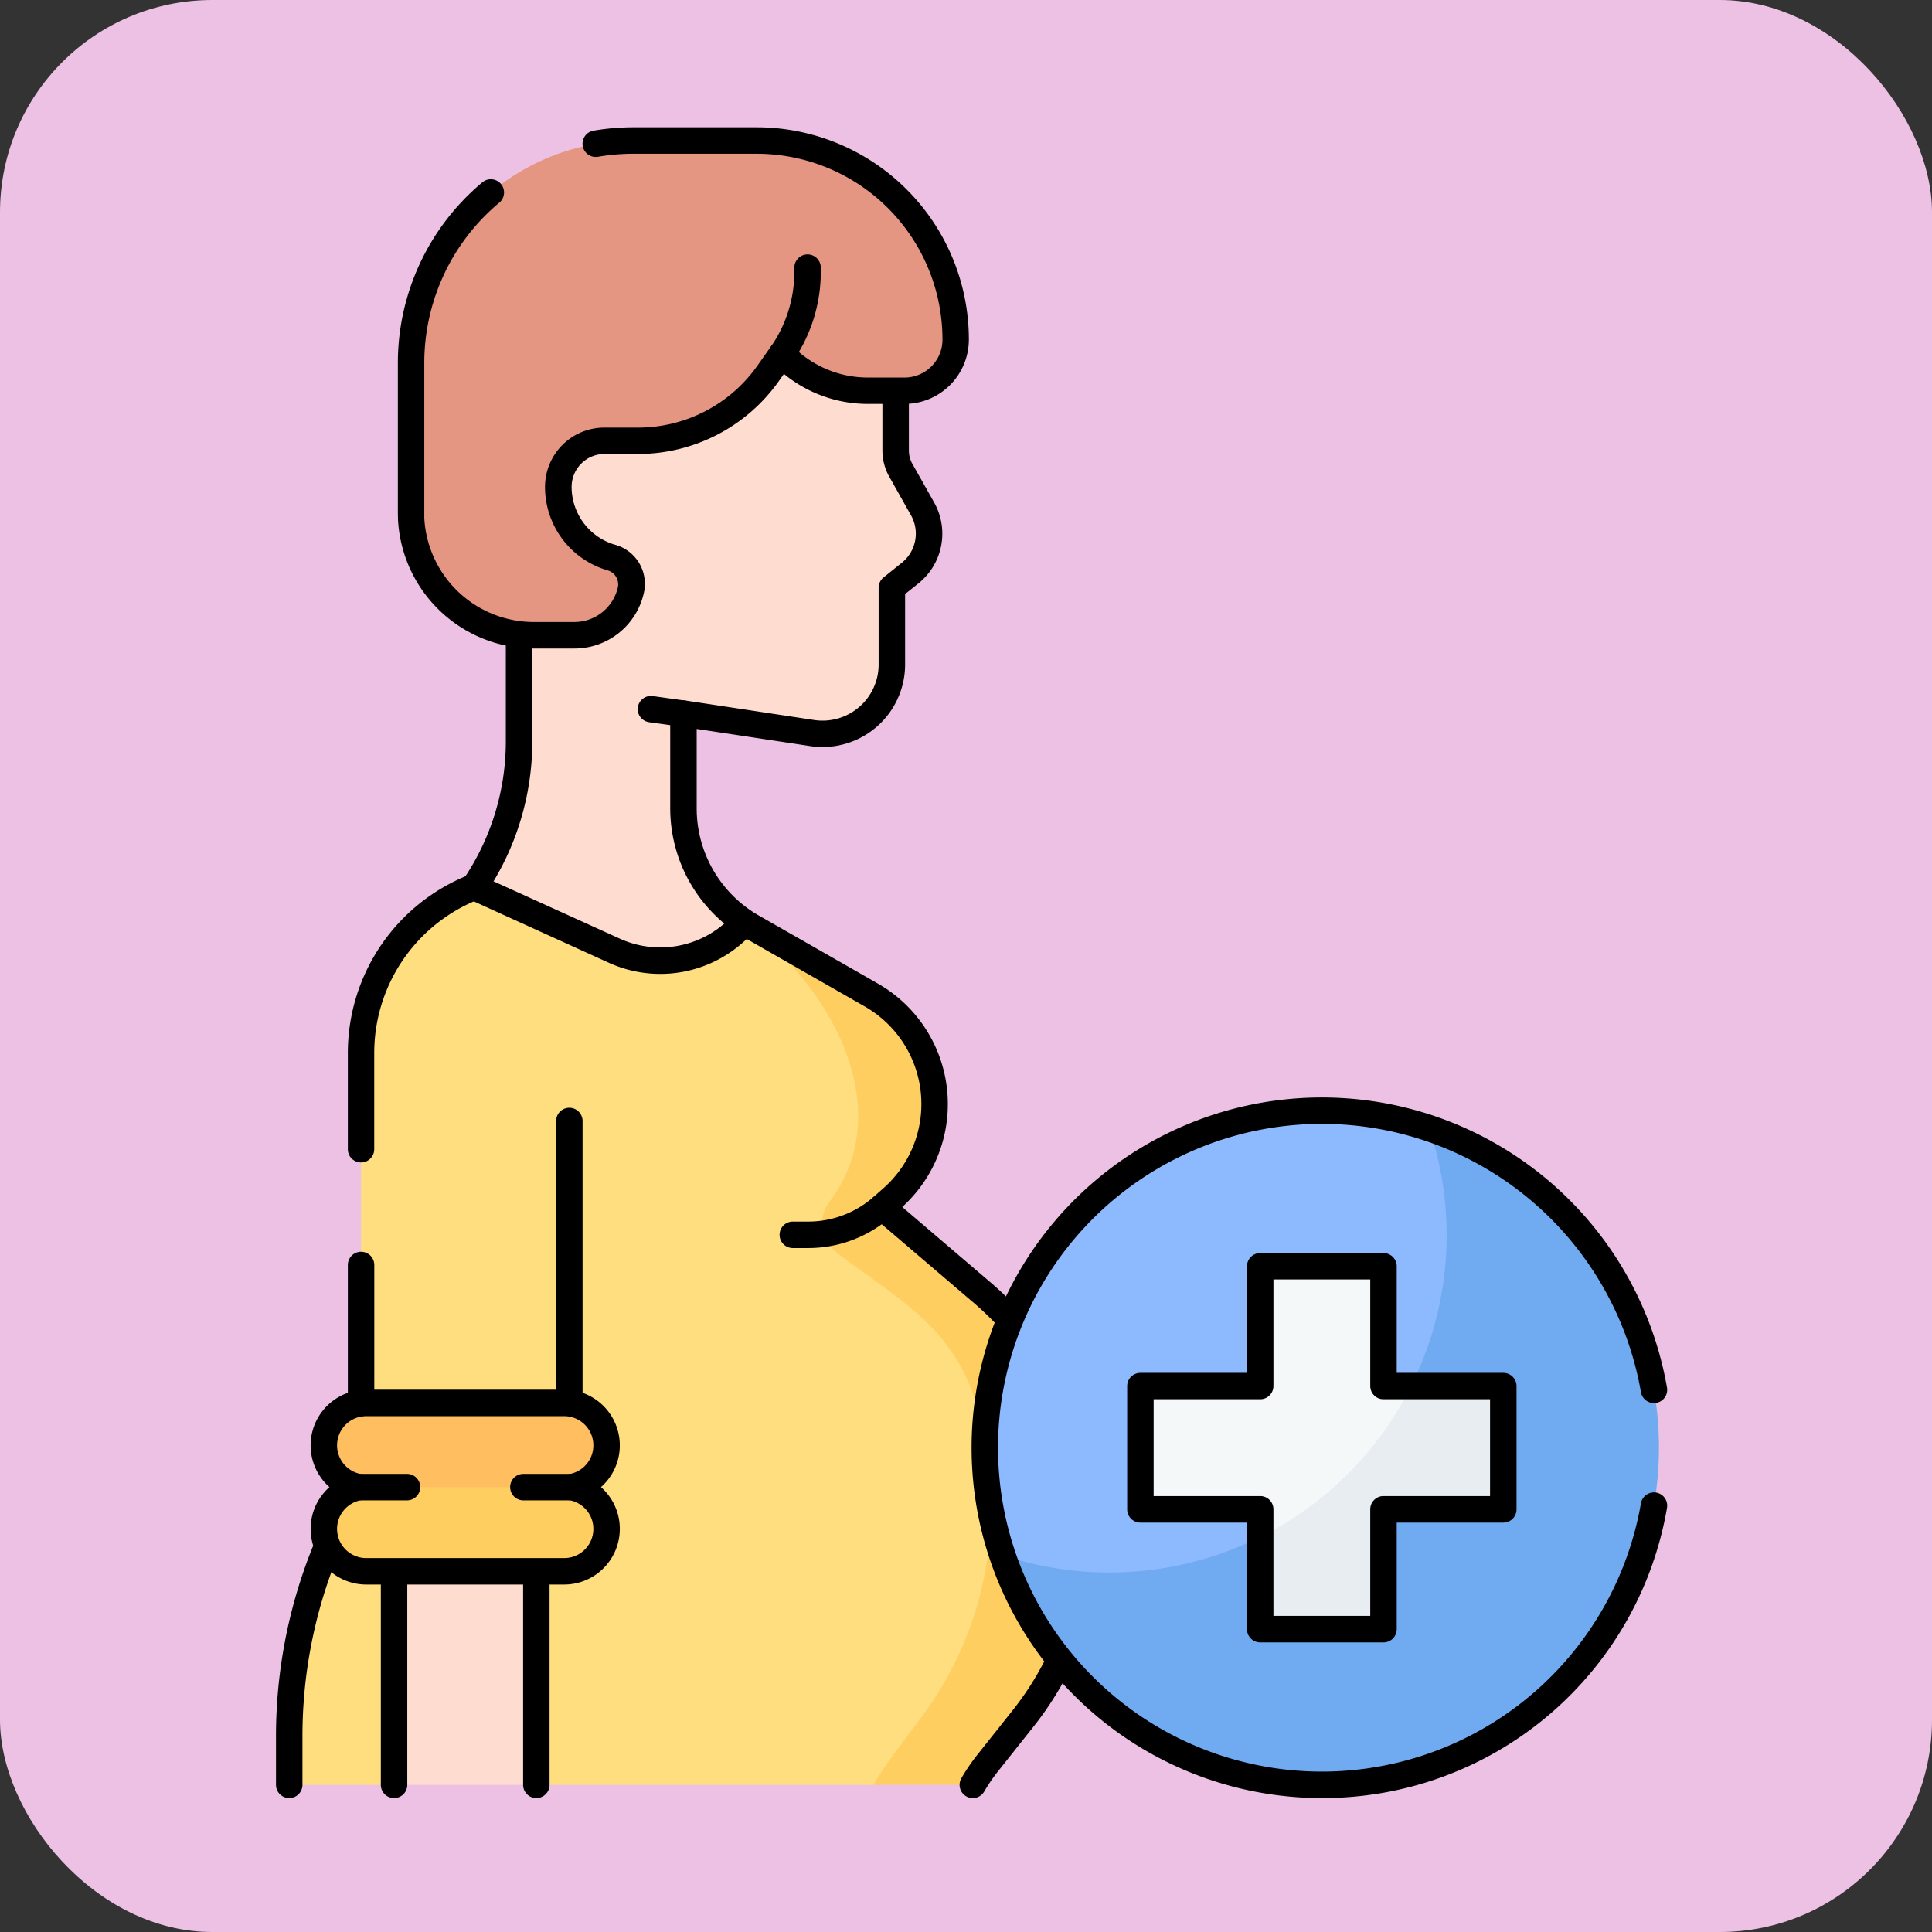 <svg xmlns="http://www.w3.org/2000/svg" width="91" height="91" viewBox="0 0 91 91">
  <rect x="0" y="0" width="91" height="91" fill="#333333" stroke="none"/>
  <g id="Grupo_1044585" data-name="Grupo 1044585" transform="translate(-440 -4716)">
    <rect id="Rectángulo_356045" data-name="Rectángulo 356045" width="91" height="91" rx="10" transform="translate(440 4716)" fill="#edc1e3"/>
    <g id="cuidado-prenatal" transform="translate(453 4722)">
      <g id="Grupo_1044583" data-name="Grupo 1044583" transform="translate(0.623 0.623)">
        <path id="Trazado_774474" data-name="Trazado 774474" d="M83.531,271.4c-.858,1.116-.864,1.881-1.643,3.022a.615.615,0,0,1-.52.281l-4.1.708H61.379l-3.6-1.7-3.1,1.7H50.362a.623.623,0,0,1-.623-.623v-1.652a23.319,23.319,0,0,1,2.429-10.362,23.687,23.687,0,0,0,.955-2.2v-19.6a8.444,8.444,0,0,1,5.326-7.849l6.485,1.683c1.878.852,3.721,1.521,5.265.155l1.014-.155c.109.072.221.14.335.206l4.919,3.467a5.921,5.921,0,0,1,2.869,3.969,5.486,5.486,0,0,1-1.972,5.354l-.453.4,4.465,3.877a14.485,14.485,0,0,1,4.736,7.868A12.883,12.883,0,0,1,83.531,271.4Z" transform="translate(-49.739 -197.963)" fill="#ffde80"/>
        <path id="Trazado_774475" data-name="Trazado 774475" d="M200.649,281.393c-.858,1.116-1.426,1.708-2.2,2.85a.618.618,0,0,1-.52.28H193.6c.586-1.06,1.709-2.42,2.375-3.356a16.425,16.425,0,0,0,2.8-13.066c-.768-4.873-3.72-6.188-6.939-8.669a1.7,1.7,0,0,1-.307-2.379c3.1-4.128.438-9.77-3.977-13.133.109.072.221.14.335.206l5.6,3.2a5.915,5.915,0,0,1,.961,9.594l-.453.4.3,1.112,1.457.386,2.96,2.528a14.509,14.509,0,0,1,1.938,20.053Z" transform="translate(-166.075 -207.08)" fill="#ffce61"/>
        <rect id="Rectángulo_356151" data-name="Rectángulo 356151" width="6.701" height="12.395" transform="translate(4.938 65.05)" fill="#ffdcd0"/>
        <path id="Trazado_774476" data-name="Trazado 774476" d="M126.171,45.8l-.86.692v3.617a3.265,3.265,0,0,1-3.716,3.235l-6.1-.922-.526,1.041.526,1.312v2.119a6.432,6.432,0,0,0,2.908,5.379l-.531.477a5.227,5.227,0,0,1-5.625.845l-6.607-3a12.251,12.251,0,0,0,2.115-6.881v-4.96a8.681,8.681,0,0,0-.991-4.028L108.5,40.58V37.5a8.757,8.757,0,0,1,8.757-8.759,8.231,8.231,0,0,1,8.231,8.229v3.057a1.9,1.9,0,0,0,.245.933l1.019,1.811A2.381,2.381,0,0,1,126.171,45.8Z" transform="translate(-96.928 -25.43)" fill="#ffdcd0"/>
        <path id="Trazado_774477" data-name="Trazado 774477" d="M73.524,412.625a2,2,0,0,1-2,2h-9.32a2,2,0,0,1-.343-3.966l5-.711,5,.711a2,2,0,0,1,1.656,1.967Z" transform="translate(-58.577 -347.236)" fill="#ffce61"/>
        <path id="Trazado_774478" data-name="Trazado 774478" d="M73.524,391.058a2,2,0,0,1-1.656,1.968h-10a2,2,0,0,1,.343-3.966h9.32A2,2,0,0,1,73.524,391.058Z" transform="translate(-58.578 -329.603)" fill="#ffbf61"/>
        <g id="Grupo_1044582" data-name="Grupo 1044582" transform="translate(32.76 45.69)">
          <path id="Trazado_774479" data-name="Trazado 774479" d="M259.974,316.591a15.861,15.861,0,0,0,.821,5.055c2.723,5.562,7.962,9.973,14.964,9.973,8.769,0,15.15-6.259,15.15-15.028,0-7-4.432-11.8-10-15.057a15.892,15.892,0,0,0-20.933,15.057Z" transform="translate(-259.974 -300.713)" fill="#8db9ff"/>
          <path id="Trazado_774480" data-name="Trazado 774480" d="M296.177,321.035a15.881,15.881,0,0,1-30.935,5.055,15.888,15.888,0,0,0,20.112-20.112A15.885,15.885,0,0,1,296.177,321.035Z" transform="translate(-264.421 -305.158)" fill="#70abf2"/>
          <path id="Trazado_774481" data-name="Trazado 774481" d="M307.356,353.4h4.969a.337.337,0,0,0,.337-.337V348.1a.337.337,0,0,1,.337-.337h5.132a.337.337,0,0,1,.337.337v4.969a.337.337,0,0,0,.337.337h.966l3.709.253a.337.337,0,0,1,.337.337l.107,4.646a.337.337,0,0,1-.337.337l-5.033-.017a.337.337,0,0,0-.337.337l.169,4.767a.337.337,0,0,1-.337.337l-4.756.205a.337.337,0,0,1-.337-.337l-.294-3.755v-.966a.337.337,0,0,0-.337-.337h-4.969a.337.337,0,0,1-.337-.337v-5.132A.337.337,0,0,1,307.356,353.4Z" transform="translate(-299.688 -340.427)" fill="#f5f8f9"/>
          <path id="Trazado_774482" data-name="Trazado 774482" d="M354.686,384.307v5.132a.337.337,0,0,1-.337.337H349.38a.338.338,0,0,0-.337.337v4.969a.337.337,0,0,1-.337.337h-5.132a.337.337,0,0,1-.337-.337v-4a15.941,15.941,0,0,0,7.11-7.11h4A.338.338,0,0,1,354.686,384.307Z" transform="translate(-330.262 -370.996)" fill="#e8edf2"/>
        </g>
        <path id="Trazado_774483" data-name="Trazado 774483" d="M102.846,7.5H97.057A10.482,10.482,0,0,0,86.575,17.982v7.064q0,.126.005.251a5.823,5.823,0,0,0,5.858,5.5h1.844a2.712,2.712,0,0,0,2.654-2.156,1.28,1.28,0,0,0-.9-1.494,3.461,3.461,0,0,1-2.518-3.33,2.173,2.173,0,0,1,2.173-2.173h1.581a7.974,7.974,0,0,0,6.773-4.09h0a2.722,2.722,0,0,1,1.932,1.316,5.591,5.591,0,0,0,2.114.415h1.735a2.407,2.407,0,0,0,2.407-2.407h0A9.38,9.38,0,0,0,102.846,7.5Z" transform="translate(-80.835 -7.5)" fill="#e59683"/>
      </g>
      <g id="Grupo_1044584" data-name="Grupo 1044584" transform="translate(0)">
        <path id="Trazado_774484" data-name="Trazado 774484" d="M253,470.978a.624.624,0,0,1-.538-.938,9.342,9.342,0,0,1,.75-1.1l1.674-2.108a13.907,13.907,0,0,0,1.552-2.437.623.623,0,1,1,1.116.556,15.156,15.156,0,0,1-1.691,2.656l-1.674,2.108a8.1,8.1,0,0,0-.65.951A.623.623,0,0,1,253,470.978Z" transform="translate(-220.179 -392.286)"/>
        <path id="Trazado_774485" data-name="Trazado 774485" d="M180.813,124.673a.622.622,0,0,1-.458-.2,13.858,13.858,0,0,0-1.182-1.137l-4.714-4.027a.623.623,0,0,1-.005-.943l.453-.4a5.293,5.293,0,0,0-.861-8.584l-5.6-3.2a7.067,7.067,0,0,1-3.559-6.126V95.591a.623.623,0,0,1,.717-.616l6.1.923a2.643,2.643,0,0,0,3-2.619V89.662a.623.623,0,0,1,.233-.486l.86-.692a1.755,1.755,0,0,0,.43-2.236l-1.02-1.811a2.528,2.528,0,0,1-.325-1.239V80.5a.623.623,0,1,1,1.247,0V83.2a1.279,1.279,0,0,0,.164.627l1.021,1.811a3,3,0,0,1-.735,3.819l-.628.5v3.318a3.89,3.89,0,0,1-4.426,3.853l-5.391-.815v3.747a5.818,5.818,0,0,0,2.93,5.044l5.6,3.2a6.54,6.54,0,0,1,1.152,10.526l4.166,3.559a15.165,15.165,0,0,1,1.289,1.24.623.623,0,0,1-.458,1.046Z" transform="translate(-146.319 -67.979)"/>
        <path id="Trazado_774486" data-name="Trazado 774486" d="M102.26,167.114a.623.623,0,0,1-.515-.973,11.583,11.583,0,0,0,2.007-6.531v-4.794a.623.623,0,1,1,1.247,0v4.794a12.825,12.825,0,0,1-2.222,7.231A.623.623,0,0,1,102.26,167.114Z" transform="translate(-92.927 -130.71)"/>
        <path id="Trazado_774487" data-name="Trazado 774487" d="M46.364,442.207a.623.623,0,0,1-.623-.623v-2.274a23.84,23.84,0,0,1,1.735-8.949.623.623,0,0,1,1.156.466,22.6,22.6,0,0,0-1.645,8.483v2.274A.623.623,0,0,1,46.364,442.207Z" transform="translate(-45.741 -363.515)"/>
        <path id="Trazado_774488" data-name="Trazado 774488" d="M90.908,28.046H89.064a6.414,6.414,0,0,1-6.48-6.1l-.005-.277V14.606a11.083,11.083,0,0,1,3.97-8.51.623.623,0,1,1,.8.955,9.839,9.839,0,0,0-3.525,7.555v7.064l0,.227a5.17,5.17,0,0,0,5.235,4.9h1.843a2.1,2.1,0,0,0,2.045-1.661.692.692,0,0,0-.464-.765,4.089,4.089,0,0,1-2.973-3.93,2.794,2.794,0,0,1,2.8-2.8h1.582a6.882,6.882,0,0,0,5.615-2.907l.648-.918a.623.623,0,0,1,.959-.072,4.984,4.984,0,0,0,3.6,1.539h1.734a1.785,1.785,0,0,0,1.783-1.784,8.756,8.756,0,0,0-8.756-8.757H93.685a9.928,9.928,0,0,0-1.679.142.623.623,0,1,1-.211-1.229,11.178,11.178,0,0,1,1.89-.16h5.789a10,10,0,0,1,10,10,3.033,3.033,0,0,1-3.029,3.031h-1.734a6.234,6.234,0,0,1-3.948-1.414l-.238.337a8.13,8.13,0,0,1-6.633,3.435H92.312a1.547,1.547,0,0,0-1.549,1.55,2.842,2.842,0,0,0,2.065,2.73A1.907,1.907,0,0,1,94.213,25a1.877,1.877,0,0,1-.04.392A3.35,3.35,0,0,1,90.908,28.046Z" transform="translate(-76.839 -3.5)"/>
        <path id="Línea_157" data-name="Línea 157" d="M-1.847-2.541a.629.629,0,0,1-.087-.006L-3.463-2.76a.623.623,0,0,1-.531-.7.623.623,0,0,1,.7-.531l1.529.213a.623.623,0,0,1,.531.7A.623.623,0,0,1-1.847-2.541Z" transform="translate(21.037 30.777)"/>
        <path id="Trazado_774489" data-name="Trazado 774489" d="M195.274,47.222a.623.623,0,0,1-.512-.978,6.172,6.172,0,0,0,1.1-3.53v-.188a.623.623,0,0,1,1.247,0v.188a7.413,7.413,0,0,1-1.325,4.239A.623.623,0,0,1,195.274,47.222Z" transform="translate(-171.448 -35.919)"/>
        <path id="Línea_158" data-name="Línea 158" d="M-3.377,7.139A.623.623,0,0,1-4,6.515V-3.377A.623.623,0,0,1-3.377-4a.623.623,0,0,1,.623.623V6.515A.623.623,0,0,1-3.377,7.139Z" transform="translate(8.938 71.553)"/>
        <path id="Línea_159" data-name="Línea 159" d="M-3.377,7.139A.623.623,0,0,1-4,6.515V-3.377A.623.623,0,0,1-3.377-4a.623.623,0,0,1,.623.623V6.515A.623.623,0,0,1-3.377,7.139Z" transform="translate(15.639 71.553)"/>
        <path id="Trazado_774490" data-name="Trazado 774490" d="M68.082,242.716a.623.623,0,0,1-.623-.623v-4.5a9.022,9.022,0,0,1,5.719-8.428.623.623,0,0,1,.488.012l6.607,3a4.609,4.609,0,0,0,4.954-.744l.382-.338a.623.623,0,1,1,.827.933l-.382.338a5.858,5.858,0,0,1-6.3.946l-6.36-2.892a7.779,7.779,0,0,0-4.692,7.169v4.5A.623.623,0,0,1,68.082,242.716Z" transform="translate(-64.075 -193.963)"/>
        <path id="Línea_160" data-name="Línea 160" d="M-3.377,3.743A.623.623,0,0,1-4,3.12v-6.5A.623.623,0,0,1-3.377-4a.623.623,0,0,1,.623.623v6.5A.623.623,0,0,1-3.377,3.743Z" transform="translate(7.384 56.96)"/>
        <path id="Línea_161" data-name="Línea 161" d="M-3.377,10.32A.623.623,0,0,1-4,9.7V-3.377A.623.623,0,0,1-3.377-4a.623.623,0,0,1,.623.623V9.7A.623.623,0,0,1-3.377,10.32Z" transform="translate(17.194 50.178)"/>
        <path id="Trazado_774491" data-name="Trazado 774491" d="M58.827,385.055h9.319a2.623,2.623,0,0,1,1.735,4.589,2.623,2.623,0,0,1-1.735,4.589H58.827a2.623,2.623,0,0,1-1.735-4.589,2.623,2.623,0,0,1,1.735-4.589Zm9.319,7.932a1.374,1.374,0,0,0,.236-2.728.623.623,0,0,1,0-1.228,1.374,1.374,0,0,0-.236-2.728H58.827a1.374,1.374,0,0,0-.236,2.728.623.623,0,0,1,0,1.228,1.374,1.374,0,0,0,.236,2.728Z" transform="translate(-54.574 -325.599)"/>
        <path id="Línea_162" data-name="Línea 162" d="M-1.249-2.753H-3.377A.623.623,0,0,1-4-3.377.623.623,0,0,1-3.377-4h2.128a.623.623,0,0,1,.623.623A.623.623,0,0,1-1.249-2.753Z" transform="translate(7.42 67.422)"/>
        <path id="Línea_163" data-name="Línea 163" d="M-1.249-2.753H-3.377A.623.623,0,0,1-4-3.377.623.623,0,0,1-3.377-4h2.128a.623.623,0,0,1,.623.623A.623.623,0,0,1-1.249-2.753Z" transform="translate(15.029 67.422)"/>
        <path id="Trazado_774492" data-name="Trazado 774492" d="M199.3,328.417h-.725a.623.623,0,1,1,0-1.247h.725a4.662,4.662,0,0,0,3.068-1.152.623.623,0,0,1,.82.939A5.908,5.908,0,0,1,199.3,328.417Z" transform="translate(-174.232 -275.632)"/>
        <path id="Trazado_774493" data-name="Trazado 774493" d="M272.479,329.712a16.5,16.5,0,1,1,16.258-19.334.623.623,0,0,1-1.228.212,15.254,15.254,0,1,0,0,5.241.623.623,0,1,1,1.228.213A16.458,16.458,0,0,1,272.479,329.712Z" transform="translate(-223.219 -251.02)"/>
        <path id="Trazado_774494" data-name="Trazado 774494" d="M309.287,343.757h5.807a.623.623,0,0,1,.623.623v5.02h5.02a.623.623,0,0,1,.623.623v5.807a.623.623,0,0,1-.623.623h-5.02v5.02a.623.623,0,0,1-.623.623h-5.807a.623.623,0,0,1-.623-.623v-5.02h-5.02a.623.623,0,0,1-.623-.623v-5.807a.623.623,0,0,1,.623-.623h5.02v-5.02A.623.623,0,0,1,309.287,343.757ZM314.47,345h-4.56v5.02a.623.623,0,0,1-.623.623h-5.02v4.56h5.02a.623.623,0,0,1,.623.623v5.02h4.56v-5.02a.623.623,0,0,1,.623-.623h5.02v-4.56h-5.02a.623.623,0,0,1-.623-.623Z" transform="translate(-262.929 -290.736)"/>
      </g>
    </g>
  </g>
</svg>
